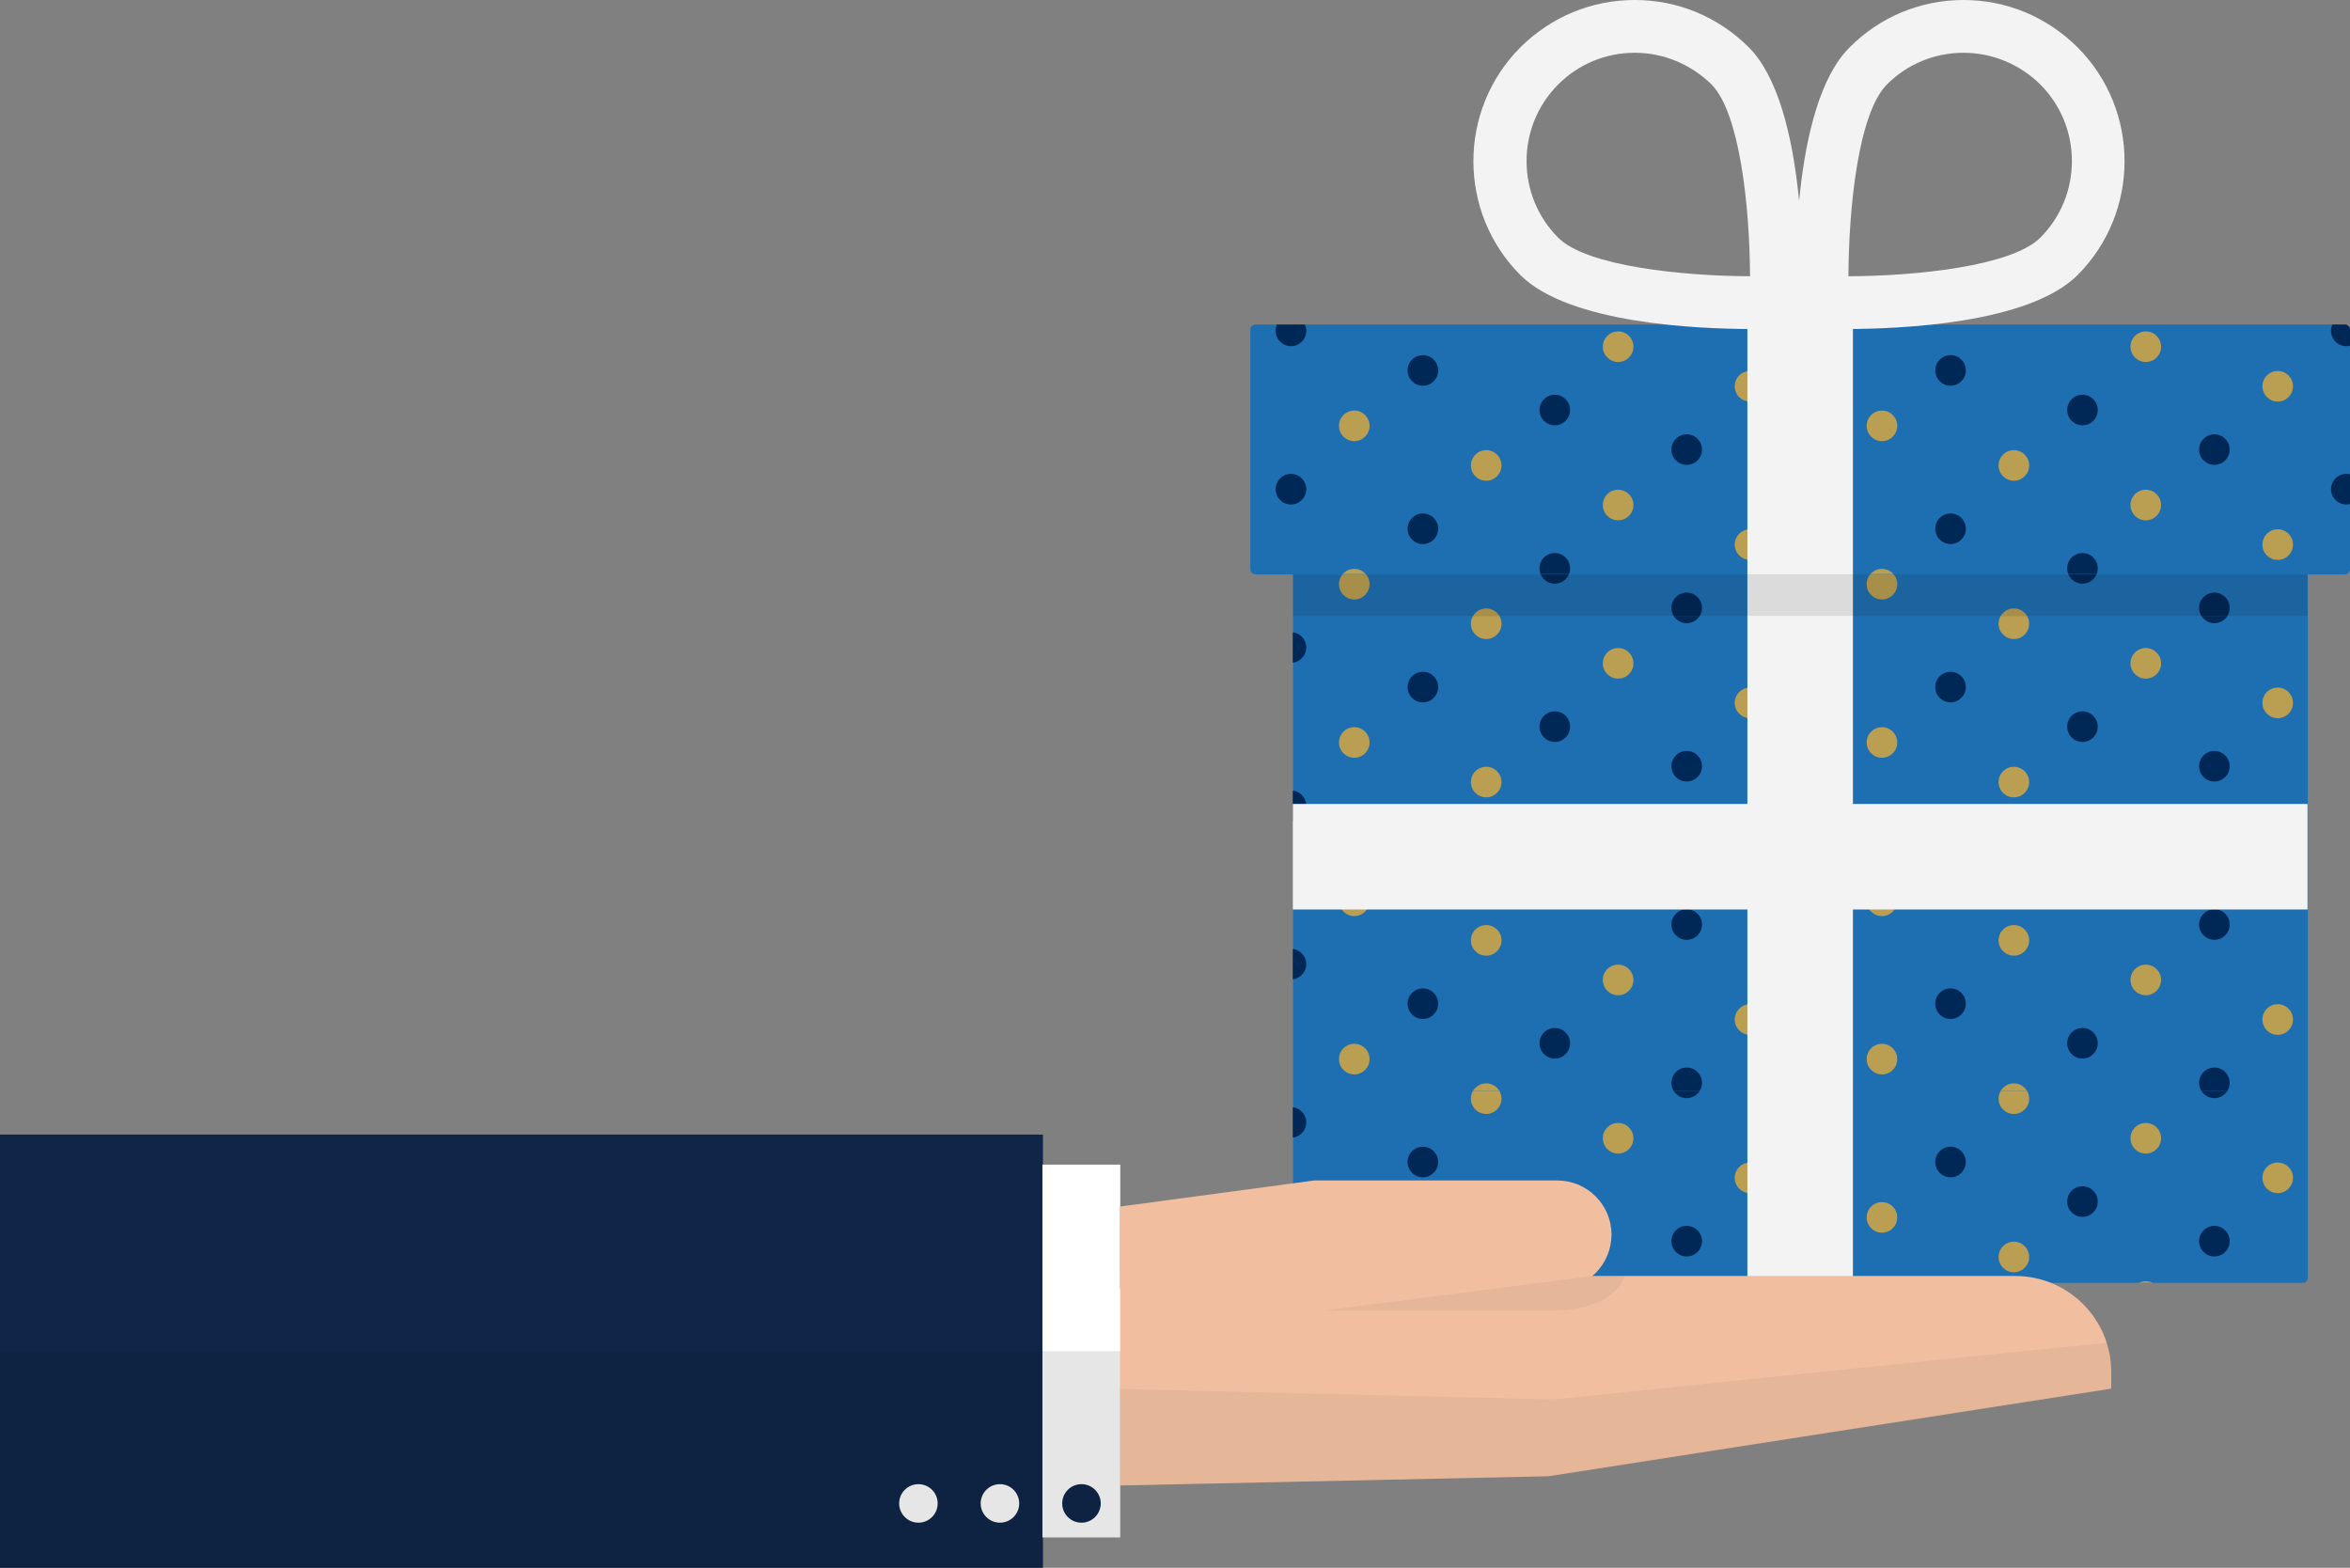 <?xml version="1.0" encoding="utf-8"?>
<!-- Generator: Adobe Illustrator 19.1.1, SVG Export Plug-In . SVG Version: 6.00 Build 0)  -->
<svg version="1.1" id="Layer_1" xmlns="http://www.w3.org/2000/svg" xmlns:xlink="http://www.w3.org/1999/xlink" x="0px" y="0px"
	 viewBox="0 0 890.7 594.2" style="enable-background:new 0 0 890.7 594.2;" xml:space="preserve">
<rect x="0" y="0" width="890.7" height="594.2" fill="#808080" stroke="none"/>
<style type="text/css">
	.st0{fill:#1E6FB1;}
	.st1{clip-path:url(#SVGID_2_);}
	.st2{clip-path:url(#SVGID_4_);}
	.st3{fill:#BA9E51;}
	.st4{fill:#002856;}
	.st5{clip-path:url(#SVGID_6_);}
	.st6{clip-path:url(#SVGID_8_);}
	.st7{fill:#F3F3F3;}
	.st8{clip-path:url(#SVGID_10_);}
	.st9{clip-path:url(#SVGID_12_);}
	.st10{clip-path:url(#SVGID_14_);}
	.st11{clip-path:url(#SVGID_16_);}
	.st12{clip-path:url(#SVGID_18_);}
	.st13{clip-path:url(#SVGID_20_);}
	.st14{clip-path:url(#SVGID_22_);}
	.st15{clip-path:url(#SVGID_24_);}
	.st16{clip-path:url(#SVGID_26_);}
	.st17{clip-path:url(#SVGID_28_);}
	.st18{opacity:0.1;fill:#010101;}
	.st19{fill:#F1BFA0;}
	.st20{fill:#0F2649;}
	.st21{fill:#FFFFFF;}
	.st22{opacity:0.1;}
	.st23{fill:#010101;}
	.st24{opacity:5.000000e-002;fill:#010101;}
</style>
<g>
	<path class="st0" d="M888.7,217.7H475.9c-1.1,0-2-0.9-2-2V125c0-1.1,0.9-2,2-2h412.9c1.1,0,2,0.9,2,2v90.6
		C890.7,216.8,889.8,217.7,888.7,217.7z"/>
	<g>
		<g>
			<defs>
				<path id="SVGID_1_" d="M888.7,123H475.9c-1.1,0-2,0.9-2,2v90.6c0,1.1,0.9,2,2,2H490h384.6h14.1c1.1,0,2-0.9,2-2V125
					C890.7,123.9,889.8,123,888.7,123z"/>
			</defs>
			<clipPath id="SVGID_2_">
				<use xlink:href="#SVGID_1_"  style="overflow:visible;"/>
			</clipPath>
			<g class="st1">
				<g>
					<defs>
						<rect id="SVGID_3_" x="701.3" y="53.4" width="200" height="180"/>
					</defs>
					<clipPath id="SVGID_4_">
						<use xlink:href="#SVGID_3_"  style="overflow:visible;"/>
					</clipPath>
					<g class="st2">
						<circle class="st3" cx="763.3" cy="236.4" r="5.8"/>
					</g>
					<g class="st2">
						<circle class="st3" cx="713.3" cy="221.4" r="5.8"/>
					</g>
					<g class="st2">
						<circle class="st4" cx="889.3" cy="185.4" r="5.8"/>
					</g>
					<g class="st2">
						<circle class="st3" cx="863.3" cy="206.4" r="5.8"/>
						<circle class="st4" cx="839.3" cy="230.4" r="5.8"/>
					</g>
					<g class="st2">
						<circle class="st3" cx="813.3" cy="191.4" r="5.8"/>
						<circle class="st4" cx="789.3" cy="215.4" r="5.8"/>
					</g>
					<g class="st2">
						<circle class="st3" cx="763.3" cy="176.4" r="5.8"/>
						<circle class="st4" cx="739.3" cy="200.4" r="5.8"/>
					</g>
					<g class="st2">
						<circle class="st3" cx="713.3" cy="161.4" r="5.8"/>
					</g>
					<g class="st2">
						<circle class="st4" cx="889.3" cy="125.4" r="5.8"/>
					</g>
					<g class="st2">
						<circle class="st3" cx="863.3" cy="146.4" r="5.8"/>
						<circle class="st4" cx="839.3" cy="170.4" r="5.8"/>
					</g>
					<g class="st2">
						<circle class="st3" cx="813.3" cy="131.4" r="5.8"/>
						<circle class="st4" cx="789.3" cy="155.4" r="5.8"/>
					</g>
					<g class="st2">
						<circle class="st3" cx="763.3" cy="116.4" r="5.8"/>
						<circle class="st4" cx="739.3" cy="140.4" r="5.8"/>
					</g>
					<g class="st2">
						<circle class="st3" cx="713.3" cy="101.4" r="5.8"/>
					</g>
					<g class="st2">
						<circle class="st4" cx="889.3" cy="65.4" r="5.8"/>
					</g>
					<g class="st2">
						<circle class="st3" cx="863.3" cy="86.4" r="5.8"/>
						<circle class="st4" cx="839.3" cy="110.4" r="5.8"/>
					</g>
					<g class="st2">
						<circle class="st3" cx="813.3" cy="71.4" r="5.8"/>
						<circle class="st4" cx="789.3" cy="95.4" r="5.8"/>
					</g>
					<g class="st2">
						<circle class="st3" cx="763.3" cy="56.4" r="5.8"/>
						<circle class="st4" cx="739.3" cy="80.4" r="5.8"/>
					</g>
					<g class="st2">
						<circle class="st4" cx="839.3" cy="50.4" r="5.8"/>
					</g>
				</g>
			</g>
			<g class="st1">
				<g>
					<defs>
						<rect id="SVGID_5_" x="501.3" y="53.4" width="200" height="180"/>
					</defs>
					<clipPath id="SVGID_6_">
						<use xlink:href="#SVGID_5_"  style="overflow:visible;"/>
					</clipPath>
					<g class="st5">
						<circle class="st3" cx="563.3" cy="236.4" r="5.8"/>
					</g>
					<g class="st5">
						<circle class="st3" cx="513.3" cy="221.4" r="5.8"/>
					</g>
					<g class="st5">
						<circle class="st4" cx="689.3" cy="185.4" r="5.8"/>
					</g>
					<g class="st5">
						<circle class="st3" cx="663.3" cy="206.4" r="5.8"/>
						<circle class="st4" cx="639.3" cy="230.4" r="5.8"/>
					</g>
					<g class="st5">
						<circle class="st3" cx="613.3" cy="191.4" r="5.8"/>
						<circle class="st4" cx="589.3" cy="215.4" r="5.8"/>
					</g>
					<g class="st5">
						<circle class="st3" cx="563.3" cy="176.4" r="5.8"/>
						<circle class="st4" cx="539.3" cy="200.4" r="5.8"/>
					</g>
					<g class="st5">
						<circle class="st3" cx="513.3" cy="161.4" r="5.8"/>
					</g>
					<g class="st5">
						<circle class="st4" cx="689.3" cy="125.4" r="5.8"/>
					</g>
					<g class="st5">
						<circle class="st3" cx="663.3" cy="146.4" r="5.8"/>
						<circle class="st4" cx="639.3" cy="170.4" r="5.8"/>
					</g>
					<g class="st5">
						<circle class="st3" cx="613.3" cy="131.4" r="5.8"/>
						<circle class="st4" cx="589.3" cy="155.4" r="5.8"/>
					</g>
					<g class="st5">
						<circle class="st3" cx="563.3" cy="116.4" r="5.8"/>
						<circle class="st4" cx="539.3" cy="140.4" r="5.8"/>
					</g>
					<g class="st5">
						<circle class="st3" cx="513.3" cy="101.4" r="5.8"/>
					</g>
					<g class="st5">
						<circle class="st4" cx="689.3" cy="65.4" r="5.8"/>
					</g>
					<g class="st5">
						<circle class="st3" cx="663.3" cy="86.4" r="5.8"/>
						<circle class="st4" cx="639.3" cy="110.4" r="5.8"/>
					</g>
					<g class="st5">
						<circle class="st3" cx="613.3" cy="71.4" r="5.8"/>
						<circle class="st4" cx="589.3" cy="95.4" r="5.8"/>
					</g>
					<g class="st5">
						<circle class="st3" cx="563.3" cy="56.4" r="5.8"/>
						<circle class="st4" cx="539.3" cy="80.4" r="5.8"/>
					</g>
					<g class="st5">
						<circle class="st4" cx="639.3" cy="50.4" r="5.8"/>
					</g>
				</g>
			</g>
			<g class="st1">
				<g>
					<defs>
						<rect id="SVGID_7_" x="301.3" y="53.4" width="200" height="180"/>
					</defs>
					<clipPath id="SVGID_8_">
						<use xlink:href="#SVGID_7_"  style="overflow:visible;"/>
					</clipPath>
					<g class="st6">
						<circle class="st3" cx="363.3" cy="236.4" r="5.8"/>
					</g>
					<g class="st6">
						<circle class="st3" cx="313.3" cy="221.4" r="5.8"/>
					</g>
					<g class="st6">
						<circle class="st4" cx="489.3" cy="185.4" r="5.8"/>
					</g>
					<g class="st6">
						<circle class="st3" cx="463.3" cy="206.4" r="5.8"/>
						<circle class="st4" cx="439.3" cy="230.4" r="5.8"/>
					</g>
					<g class="st6">
						<circle class="st3" cx="413.3" cy="191.4" r="5.8"/>
						<circle class="st4" cx="389.3" cy="215.4" r="5.8"/>
					</g>
					<g class="st6">
						<circle class="st3" cx="363.3" cy="176.4" r="5.8"/>
						<circle class="st4" cx="339.3" cy="200.4" r="5.8"/>
					</g>
					<g class="st6">
						<circle class="st3" cx="313.3" cy="161.4" r="5.8"/>
					</g>
					<g class="st6">
						<circle class="st4" cx="489.3" cy="125.4" r="5.8"/>
					</g>
					<g class="st6">
						<circle class="st3" cx="463.3" cy="146.4" r="5.8"/>
						<circle class="st4" cx="439.3" cy="170.4" r="5.8"/>
					</g>
					<g class="st6">
						<circle class="st3" cx="413.3" cy="131.4" r="5.8"/>
						<circle class="st4" cx="389.3" cy="155.4" r="5.8"/>
					</g>
					<g class="st6">
						<circle class="st3" cx="363.3" cy="116.4" r="5.8"/>
						<circle class="st4" cx="339.3" cy="140.4" r="5.8"/>
					</g>
					<g class="st6">
						<circle class="st3" cx="313.3" cy="101.4" r="5.8"/>
					</g>
					<g class="st6">
						<circle class="st4" cx="489.3" cy="65.4" r="5.8"/>
					</g>
					<g class="st6">
						<circle class="st3" cx="463.3" cy="86.4" r="5.8"/>
						<circle class="st4" cx="439.3" cy="110.4" r="5.8"/>
					</g>
					<g class="st6">
						<circle class="st3" cx="413.3" cy="71.4" r="5.8"/>
						<circle class="st4" cx="389.3" cy="95.4" r="5.8"/>
					</g>
					<g class="st6">
						<circle class="st3" cx="363.3" cy="56.4" r="5.8"/>
						<circle class="st4" cx="339.3" cy="80.4" r="5.8"/>
					</g>
					<g class="st6">
						<circle class="st4" cx="439.3" cy="50.4" r="5.8"/>
					</g>
				</g>
			</g>
		</g>
	</g>
	<g>
		<rect x="662.3" y="123.1" class="st7" width="40" height="94.6"/>
	</g>
	<g>
		<path class="st7" d="M664.2,124.7c-21,0-69.5-2.1-87.9-20.4c-23.8-23.8-23.8-62.6,0-86.4C587.9,6.4,603.2,0,619.6,0
			s31.6,6.4,43.2,17.9h0c22.4,22.4,20.6,89.5,20.3,97l-0.3,9.3l-9.3,0.3C672.1,124.6,668.8,124.7,664.2,124.7z M619.6,20
			c-11,0-21.3,4.3-29,12c-16,16-16,42.1,0,58.1c10.8,10.8,47,14.5,72.7,14.6c-0.1-25.7-3.8-61.8-14.6-72.7h0
			C640.8,24.3,630.5,20,619.6,20z"/>
	</g>
	<g>
		<path class="st7" d="M699.5,124.7c-4.6,0-7.8-0.1-9.2-0.1l-9.3-0.3l-0.3-9.3c-0.3-7.6-2.1-74.7,20.3-97h0h0
			C712.5,6.4,727.9,0,744.2,0s31.6,6.4,43.2,17.9c23.8,23.8,23.8,62.6,0,86.4C769,122.6,720.5,124.7,699.5,124.7z M744.2,20
			c-11,0-21.3,4.3-29,12h0c-10.9,10.9-14.5,47-14.6,72.7c25.7-0.1,61.8-3.8,72.7-14.6c16-16,16-42.1,0-58.1
			C765.5,24.3,755.1,20,744.2,20z"/>
	</g>
</g>
<g>
	<path class="st0" d="M872.9,486.2H491.8c-1,0-1.7-0.8-1.7-1.7V217.7h384.6v266.8C874.6,485.4,873.8,486.2,872.9,486.2z"/>
	<g>
		<g>
			<defs>
				<path id="SVGID_9_" d="M490,217.7v266.5c0,1.1,0.9,2,2,2h380.6c1.1,0,2-0.9,2-2V217.7H490z"/>
			</defs>
			<clipPath id="SVGID_10_">
				<use xlink:href="#SVGID_9_"  style="overflow:visible;"/>
			</clipPath>
			<g class="st8">
				<g>
					<defs>
						<rect id="SVGID_11_" x="701.3" y="53.4" width="200" height="180"/>
					</defs>
					<clipPath id="SVGID_12_">
						<use xlink:href="#SVGID_11_"  style="overflow:visible;"/>
					</clipPath>
					<g class="st9">
						<circle class="st3" cx="763.3" cy="236.4" r="5.8"/>
					</g>
					<g class="st9">
						<circle class="st3" cx="713.3" cy="221.4" r="5.8"/>
					</g>
					<g class="st9">
						<circle class="st4" cx="889.3" cy="185.4" r="5.8"/>
					</g>
					<g class="st9">
						<circle class="st3" cx="863.3" cy="206.4" r="5.8"/>
						<circle class="st4" cx="839.3" cy="230.4" r="5.8"/>
					</g>
					<g class="st9">
						<circle class="st3" cx="813.3" cy="191.4" r="5.8"/>
						<circle class="st4" cx="789.3" cy="215.4" r="5.8"/>
					</g>
					<g class="st9">
						<circle class="st3" cx="763.3" cy="176.4" r="5.8"/>
						<circle class="st4" cx="739.3" cy="200.4" r="5.8"/>
					</g>
					<g class="st9">
						<circle class="st3" cx="713.3" cy="161.4" r="5.8"/>
					</g>
					<g class="st9">
						<circle class="st4" cx="889.3" cy="125.4" r="5.8"/>
					</g>
					<g class="st9">
						<circle class="st3" cx="863.3" cy="146.4" r="5.8"/>
						<circle class="st4" cx="839.3" cy="170.4" r="5.8"/>
					</g>
					<g class="st9">
						<circle class="st3" cx="813.3" cy="131.4" r="5.8"/>
						<circle class="st4" cx="789.3" cy="155.4" r="5.8"/>
					</g>
					<g class="st9">
						<circle class="st3" cx="763.3" cy="116.4" r="5.8"/>
						<circle class="st4" cx="739.3" cy="140.4" r="5.8"/>
					</g>
					<g class="st9">
						<circle class="st3" cx="713.3" cy="101.4" r="5.8"/>
					</g>
					<g class="st9">
						<circle class="st4" cx="889.3" cy="65.4" r="5.8"/>
					</g>
					<g class="st9">
						<circle class="st3" cx="863.3" cy="86.4" r="5.8"/>
						<circle class="st4" cx="839.3" cy="110.4" r="5.8"/>
					</g>
					<g class="st9">
						<circle class="st3" cx="813.3" cy="71.4" r="5.8"/>
						<circle class="st4" cx="789.3" cy="95.4" r="5.8"/>
					</g>
					<g class="st9">
						<circle class="st3" cx="763.3" cy="56.4" r="5.8"/>
						<circle class="st4" cx="739.3" cy="80.4" r="5.8"/>
					</g>
					<g class="st9">
						<circle class="st4" cx="839.3" cy="50.4" r="5.8"/>
					</g>
				</g>
			</g>
			<g class="st8">
				<g>
					<defs>
						<rect id="SVGID_13_" x="701.3" y="233.4" width="200" height="180"/>
					</defs>
					<clipPath id="SVGID_14_">
						<use xlink:href="#SVGID_13_"  style="overflow:visible;"/>
					</clipPath>
					<g class="st10">
						<circle class="st3" cx="763.3" cy="416.4" r="5.8"/>
					</g>
					<g class="st10">
						<circle class="st3" cx="713.3" cy="401.4" r="5.8"/>
					</g>
					<g class="st10">
						<circle class="st4" cx="889.3" cy="365.4" r="5.8"/>
					</g>
					<g class="st10">
						<circle class="st3" cx="863.3" cy="386.4" r="5.8"/>
						<circle class="st4" cx="839.3" cy="410.4" r="5.8"/>
					</g>
					<g class="st10">
						<circle class="st3" cx="813.3" cy="371.4" r="5.8"/>
						<circle class="st4" cx="789.3" cy="395.4" r="5.8"/>
					</g>
					<g class="st10">
						<circle class="st3" cx="763.3" cy="356.4" r="5.8"/>
						<circle class="st4" cx="739.3" cy="380.4" r="5.8"/>
					</g>
					<g class="st10">
						<circle class="st3" cx="713.3" cy="341.4" r="5.8"/>
					</g>
					<g class="st10">
						<circle class="st4" cx="889.3" cy="305.4" r="5.8"/>
					</g>
					<g class="st10">
						<circle class="st3" cx="863.3" cy="326.4" r="5.8"/>
						<circle class="st4" cx="839.3" cy="350.4" r="5.8"/>
					</g>
					<g class="st10">
						<circle class="st3" cx="813.3" cy="311.4" r="5.8"/>
						<circle class="st4" cx="789.3" cy="335.4" r="5.8"/>
					</g>
					<g class="st10">
						<circle class="st3" cx="763.3" cy="296.4" r="5.8"/>
						<circle class="st4" cx="739.3" cy="320.4" r="5.8"/>
					</g>
					<g class="st10">
						<circle class="st3" cx="713.3" cy="281.4" r="5.8"/>
					</g>
					<g class="st10">
						<circle class="st4" cx="889.3" cy="245.4" r="5.8"/>
					</g>
					<g class="st10">
						<circle class="st3" cx="863.3" cy="266.4" r="5.8"/>
						<circle class="st4" cx="839.3" cy="290.4" r="5.8"/>
					</g>
					<g class="st10">
						<circle class="st3" cx="813.3" cy="251.4" r="5.8"/>
						<circle class="st4" cx="789.3" cy="275.4" r="5.8"/>
					</g>
					<g class="st10">
						<circle class="st3" cx="763.3" cy="236.4" r="5.8"/>
						<circle class="st4" cx="739.3" cy="260.4" r="5.8"/>
					</g>
					<g class="st10">
						<circle class="st4" cx="839.3" cy="230.4" r="5.8"/>
					</g>
				</g>
			</g>
			<g class="st8">
				<g>
					<defs>
						<rect id="SVGID_15_" x="701.3" y="413.4" width="200" height="180"/>
					</defs>
					<clipPath id="SVGID_16_">
						<use xlink:href="#SVGID_15_"  style="overflow:visible;"/>
					</clipPath>
					<g class="st11">
						<circle class="st3" cx="763.3" cy="596.4" r="5.8"/>
					</g>
					<g class="st11">
						<circle class="st3" cx="713.3" cy="581.4" r="5.8"/>
					</g>
					<g class="st11">
						<circle class="st4" cx="889.3" cy="545.4" r="5.8"/>
					</g>
					<g class="st11">
						<circle class="st3" cx="863.3" cy="566.4" r="5.8"/>
						<circle class="st4" cx="839.3" cy="590.4" r="5.8"/>
					</g>
					<g class="st11">
						<circle class="st3" cx="813.3" cy="551.4" r="5.8"/>
						<circle class="st4" cx="789.3" cy="575.4" r="5.8"/>
					</g>
					<g class="st11">
						<circle class="st3" cx="763.3" cy="536.4" r="5.8"/>
						<circle class="st4" cx="739.3" cy="560.4" r="5.8"/>
					</g>
					<g class="st11">
						<circle class="st3" cx="713.3" cy="521.4" r="5.8"/>
					</g>
					<g class="st11">
						<circle class="st4" cx="889.3" cy="485.4" r="5.8"/>
					</g>
					<g class="st11">
						<circle class="st3" cx="863.3" cy="506.4" r="5.8"/>
						<circle class="st4" cx="839.3" cy="530.4" r="5.8"/>
					</g>
					<g class="st11">
						<circle class="st3" cx="813.3" cy="491.4" r="5.8"/>
						<circle class="st4" cx="789.3" cy="515.4" r="5.8"/>
					</g>
					<g class="st11">
						<circle class="st3" cx="763.3" cy="476.4" r="5.8"/>
						<circle class="st4" cx="739.3" cy="500.4" r="5.8"/>
					</g>
					<g class="st11">
						<circle class="st3" cx="713.3" cy="461.4" r="5.8"/>
					</g>
					<g class="st11">
						<circle class="st4" cx="889.3" cy="425.4" r="5.8"/>
					</g>
					<g class="st11">
						<circle class="st3" cx="863.3" cy="446.4" r="5.8"/>
						<circle class="st4" cx="839.3" cy="470.4" r="5.8"/>
					</g>
					<g class="st11">
						<circle class="st3" cx="813.3" cy="431.4" r="5.8"/>
						<circle class="st4" cx="789.3" cy="455.4" r="5.8"/>
					</g>
					<g class="st11">
						<circle class="st3" cx="763.3" cy="416.4" r="5.8"/>
						<circle class="st4" cx="739.3" cy="440.4" r="5.8"/>
					</g>
					<g class="st11">
						<circle class="st4" cx="839.3" cy="410.4" r="5.8"/>
					</g>
				</g>
			</g>
			<g class="st8">
				<g>
					<defs>
						<rect id="SVGID_17_" x="501.3" y="53.4" width="200" height="180"/>
					</defs>
					<clipPath id="SVGID_18_">
						<use xlink:href="#SVGID_17_"  style="overflow:visible;"/>
					</clipPath>
					<g class="st12">
						<circle class="st3" cx="563.3" cy="236.4" r="5.8"/>
					</g>
					<g class="st12">
						<circle class="st3" cx="513.3" cy="221.4" r="5.8"/>
					</g>
					<g class="st12">
						<circle class="st4" cx="689.3" cy="185.4" r="5.8"/>
					</g>
					<g class="st12">
						<circle class="st3" cx="663.3" cy="206.4" r="5.8"/>
						<circle class="st4" cx="639.3" cy="230.4" r="5.8"/>
					</g>
					<g class="st12">
						<circle class="st3" cx="613.3" cy="191.4" r="5.8"/>
						<circle class="st4" cx="589.3" cy="215.4" r="5.8"/>
					</g>
					<g class="st12">
						<circle class="st3" cx="563.3" cy="176.4" r="5.8"/>
						<circle class="st4" cx="539.3" cy="200.4" r="5.8"/>
					</g>
					<g class="st12">
						<circle class="st3" cx="513.3" cy="161.4" r="5.8"/>
					</g>
					<g class="st12">
						<circle class="st4" cx="689.3" cy="125.4" r="5.8"/>
					</g>
					<g class="st12">
						<circle class="st3" cx="663.3" cy="146.4" r="5.8"/>
						<circle class="st4" cx="639.3" cy="170.4" r="5.8"/>
					</g>
					<g class="st12">
						<circle class="st3" cx="613.3" cy="131.4" r="5.8"/>
						<circle class="st4" cx="589.3" cy="155.4" r="5.8"/>
					</g>
					<g class="st12">
						<circle class="st3" cx="563.3" cy="116.4" r="5.8"/>
						<circle class="st4" cx="539.3" cy="140.4" r="5.8"/>
					</g>
					<g class="st12">
						<circle class="st3" cx="513.3" cy="101.4" r="5.8"/>
					</g>
					<g class="st12">
						<circle class="st4" cx="689.3" cy="65.4" r="5.8"/>
					</g>
					<g class="st12">
						<circle class="st3" cx="663.3" cy="86.4" r="5.8"/>
						<circle class="st4" cx="639.3" cy="110.4" r="5.8"/>
					</g>
					<g class="st12">
						<circle class="st3" cx="613.3" cy="71.4" r="5.8"/>
						<circle class="st4" cx="589.3" cy="95.4" r="5.8"/>
					</g>
					<g class="st12">
						<circle class="st3" cx="563.3" cy="56.4" r="5.8"/>
						<circle class="st4" cx="539.3" cy="80.4" r="5.8"/>
					</g>
					<g class="st12">
						<circle class="st4" cx="639.3" cy="50.4" r="5.8"/>
					</g>
				</g>
			</g>
			<g class="st8">
				<g>
					<defs>
						<rect id="SVGID_19_" x="501.3" y="233.4" width="200" height="180"/>
					</defs>
					<clipPath id="SVGID_20_">
						<use xlink:href="#SVGID_19_"  style="overflow:visible;"/>
					</clipPath>
					<g class="st13">
						<circle class="st3" cx="563.3" cy="416.4" r="5.8"/>
					</g>
					<g class="st13">
						<circle class="st3" cx="513.3" cy="401.4" r="5.8"/>
					</g>
					<g class="st13">
						<circle class="st4" cx="689.3" cy="365.4" r="5.8"/>
					</g>
					<g class="st13">
						<circle class="st3" cx="663.3" cy="386.4" r="5.8"/>
						<circle class="st4" cx="639.3" cy="410.4" r="5.8"/>
					</g>
					<g class="st13">
						<circle class="st3" cx="613.3" cy="371.4" r="5.8"/>
						<circle class="st4" cx="589.3" cy="395.4" r="5.8"/>
					</g>
					<g class="st13">
						<circle class="st3" cx="563.3" cy="356.4" r="5.8"/>
						<circle class="st4" cx="539.3" cy="380.4" r="5.8"/>
					</g>
					<g class="st13">
						<circle class="st3" cx="513.3" cy="341.4" r="5.8"/>
					</g>
					<g class="st13">
						<circle class="st4" cx="689.3" cy="305.4" r="5.8"/>
					</g>
					<g class="st13">
						<circle class="st3" cx="663.3" cy="326.4" r="5.8"/>
						<circle class="st4" cx="639.3" cy="350.4" r="5.8"/>
					</g>
					<g class="st13">
						<circle class="st3" cx="613.3" cy="311.4" r="5.8"/>
						<circle class="st4" cx="589.3" cy="335.4" r="5.8"/>
					</g>
					<g class="st13">
						<circle class="st3" cx="563.3" cy="296.4" r="5.8"/>
						<circle class="st4" cx="539.3" cy="320.4" r="5.8"/>
					</g>
					<g class="st13">
						<circle class="st3" cx="513.3" cy="281.4" r="5.8"/>
					</g>
					<g class="st13">
						<circle class="st4" cx="689.3" cy="245.4" r="5.8"/>
					</g>
					<g class="st13">
						<circle class="st3" cx="663.3" cy="266.4" r="5.8"/>
						<circle class="st4" cx="639.3" cy="290.4" r="5.8"/>
					</g>
					<g class="st13">
						<circle class="st3" cx="613.3" cy="251.4" r="5.8"/>
						<circle class="st4" cx="589.3" cy="275.4" r="5.8"/>
					</g>
					<g class="st13">
						<circle class="st3" cx="563.3" cy="236.4" r="5.8"/>
						<circle class="st4" cx="539.3" cy="260.4" r="5.8"/>
					</g>
					<g class="st13">
						<circle class="st4" cx="639.3" cy="230.4" r="5.8"/>
					</g>
				</g>
			</g>
			<g class="st8">
				<g>
					<defs>
						<rect id="SVGID_21_" x="501.3" y="413.4" width="200" height="180"/>
					</defs>
					<clipPath id="SVGID_22_">
						<use xlink:href="#SVGID_21_"  style="overflow:visible;"/>
					</clipPath>
					<g class="st14">
						<circle class="st3" cx="563.3" cy="596.4" r="5.8"/>
					</g>
					<g class="st14">
						<circle class="st3" cx="513.3" cy="581.4" r="5.8"/>
					</g>
					<g class="st14">
						<circle class="st4" cx="689.3" cy="545.4" r="5.8"/>
					</g>
					<g class="st14">
						<circle class="st3" cx="663.3" cy="566.4" r="5.8"/>
						<circle class="st4" cx="639.3" cy="590.4" r="5.8"/>
					</g>
					<g class="st14">
						<circle class="st3" cx="613.3" cy="551.4" r="5.8"/>
						<circle class="st4" cx="589.3" cy="575.4" r="5.8"/>
					</g>
					<g class="st14">
						<circle class="st3" cx="563.3" cy="536.4" r="5.8"/>
						<circle class="st4" cx="539.3" cy="560.4" r="5.8"/>
					</g>
					<g class="st14">
						<circle class="st3" cx="513.3" cy="521.4" r="5.8"/>
					</g>
					<g class="st14">
						<circle class="st4" cx="689.3" cy="485.4" r="5.8"/>
					</g>
					<g class="st14">
						<circle class="st3" cx="663.3" cy="506.4" r="5.8"/>
						<circle class="st4" cx="639.3" cy="530.4" r="5.8"/>
					</g>
					<g class="st14">
						<circle class="st3" cx="613.3" cy="491.4" r="5.8"/>
						<circle class="st4" cx="589.3" cy="515.4" r="5.8"/>
					</g>
					<g class="st14">
						<circle class="st3" cx="563.3" cy="476.4" r="5.8"/>
						<circle class="st4" cx="539.3" cy="500.4" r="5.8"/>
					</g>
					<g class="st14">
						<circle class="st3" cx="513.3" cy="461.4" r="5.8"/>
					</g>
					<g class="st14">
						<circle class="st4" cx="689.3" cy="425.4" r="5.8"/>
					</g>
					<g class="st14">
						<circle class="st3" cx="663.3" cy="446.4" r="5.8"/>
						<circle class="st4" cx="639.3" cy="470.4" r="5.8"/>
					</g>
					<g class="st14">
						<circle class="st3" cx="613.3" cy="431.4" r="5.8"/>
						<circle class="st4" cx="589.3" cy="455.4" r="5.8"/>
					</g>
					<g class="st14">
						<circle class="st3" cx="563.3" cy="416.4" r="5.8"/>
						<circle class="st4" cx="539.3" cy="440.4" r="5.8"/>
					</g>
					<g class="st14">
						<circle class="st4" cx="639.3" cy="410.4" r="5.8"/>
					</g>
				</g>
			</g>
			<g class="st8">
				<g>
					<defs>
						<rect id="SVGID_23_" x="301.3" y="53.4" width="200" height="180"/>
					</defs>
					<clipPath id="SVGID_24_">
						<use xlink:href="#SVGID_23_"  style="overflow:visible;"/>
					</clipPath>
					<g class="st15">
						<circle class="st3" cx="363.3" cy="236.4" r="5.8"/>
					</g>
					<g class="st15">
						<circle class="st3" cx="313.3" cy="221.4" r="5.8"/>
					</g>
					<g class="st15">
						<circle class="st4" cx="489.3" cy="185.4" r="5.8"/>
					</g>
					<g class="st15">
						<circle class="st3" cx="463.3" cy="206.4" r="5.8"/>
						<circle class="st4" cx="439.3" cy="230.4" r="5.8"/>
					</g>
					<g class="st15">
						<circle class="st3" cx="413.3" cy="191.4" r="5.8"/>
						<circle class="st4" cx="389.3" cy="215.4" r="5.8"/>
					</g>
					<g class="st15">
						<circle class="st3" cx="363.3" cy="176.4" r="5.8"/>
						<circle class="st4" cx="339.3" cy="200.4" r="5.8"/>
					</g>
					<g class="st15">
						<circle class="st3" cx="313.3" cy="161.4" r="5.8"/>
					</g>
					<g class="st15">
						<circle class="st4" cx="489.3" cy="125.4" r="5.8"/>
					</g>
					<g class="st15">
						<circle class="st3" cx="463.3" cy="146.4" r="5.8"/>
						<circle class="st4" cx="439.3" cy="170.4" r="5.8"/>
					</g>
					<g class="st15">
						<circle class="st3" cx="413.3" cy="131.4" r="5.8"/>
						<circle class="st4" cx="389.3" cy="155.4" r="5.8"/>
					</g>
					<g class="st15">
						<circle class="st3" cx="363.3" cy="116.4" r="5.8"/>
						<circle class="st4" cx="339.3" cy="140.4" r="5.8"/>
					</g>
					<g class="st15">
						<circle class="st3" cx="313.3" cy="101.4" r="5.8"/>
					</g>
					<g class="st15">
						<circle class="st4" cx="489.3" cy="65.4" r="5.8"/>
					</g>
					<g class="st15">
						<circle class="st3" cx="463.3" cy="86.4" r="5.8"/>
						<circle class="st4" cx="439.3" cy="110.4" r="5.8"/>
					</g>
					<g class="st15">
						<circle class="st3" cx="413.3" cy="71.4" r="5.8"/>
						<circle class="st4" cx="389.3" cy="95.4" r="5.8"/>
					</g>
					<g class="st15">
						<circle class="st3" cx="363.3" cy="56.4" r="5.8"/>
						<circle class="st4" cx="339.3" cy="80.4" r="5.8"/>
					</g>
					<g class="st15">
						<circle class="st4" cx="439.3" cy="50.4" r="5.8"/>
					</g>
				</g>
			</g>
			<g class="st8">
				<g>
					<defs>
						<rect id="SVGID_25_" x="301.3" y="233.4" width="200" height="180"/>
					</defs>
					<clipPath id="SVGID_26_">
						<use xlink:href="#SVGID_25_"  style="overflow:visible;"/>
					</clipPath>
					<g class="st16">
						<circle class="st3" cx="363.3" cy="416.4" r="5.8"/>
					</g>
					<g class="st16">
						<circle class="st3" cx="313.3" cy="401.4" r="5.8"/>
					</g>
					<g class="st16">
						<circle class="st4" cx="489.3" cy="365.4" r="5.8"/>
					</g>
					<g class="st16">
						<circle class="st3" cx="463.3" cy="386.4" r="5.8"/>
						<circle class="st4" cx="439.3" cy="410.4" r="5.8"/>
					</g>
					<g class="st16">
						<circle class="st3" cx="413.3" cy="371.4" r="5.8"/>
						<circle class="st4" cx="389.3" cy="395.4" r="5.8"/>
					</g>
					<g class="st16">
						<circle class="st3" cx="363.3" cy="356.4" r="5.8"/>
						<circle class="st4" cx="339.3" cy="380.4" r="5.8"/>
					</g>
					<g class="st16">
						<circle class="st3" cx="313.3" cy="341.4" r="5.8"/>
					</g>
					<g class="st16">
						<circle class="st4" cx="489.3" cy="305.4" r="5.8"/>
					</g>
					<g class="st16">
						<circle class="st3" cx="463.3" cy="326.4" r="5.8"/>
						<circle class="st4" cx="439.3" cy="350.4" r="5.8"/>
					</g>
					<g class="st16">
						<circle class="st3" cx="413.3" cy="311.4" r="5.8"/>
						<circle class="st4" cx="389.3" cy="335.4" r="5.8"/>
					</g>
					<g class="st16">
						<circle class="st3" cx="363.3" cy="296.4" r="5.8"/>
						<circle class="st4" cx="339.3" cy="320.4" r="5.8"/>
					</g>
					<g class="st16">
						<circle class="st3" cx="313.3" cy="281.4" r="5.8"/>
					</g>
					<g class="st16">
						<circle class="st4" cx="489.3" cy="245.4" r="5.8"/>
					</g>
					<g class="st16">
						<circle class="st3" cx="463.3" cy="266.4" r="5.8"/>
						<circle class="st4" cx="439.3" cy="290.4" r="5.8"/>
					</g>
					<g class="st16">
						<circle class="st3" cx="413.3" cy="251.4" r="5.8"/>
						<circle class="st4" cx="389.3" cy="275.4" r="5.8"/>
					</g>
					<g class="st16">
						<circle class="st3" cx="363.3" cy="236.4" r="5.8"/>
						<circle class="st4" cx="339.3" cy="260.4" r="5.8"/>
					</g>
					<g class="st16">
						<circle class="st4" cx="439.3" cy="230.4" r="5.8"/>
					</g>
				</g>
			</g>
			<g class="st8">
				<g>
					<defs>
						<rect id="SVGID_27_" x="301.3" y="413.4" width="200" height="180"/>
					</defs>
					<clipPath id="SVGID_28_">
						<use xlink:href="#SVGID_27_"  style="overflow:visible;"/>
					</clipPath>
					<g class="st17">
						<circle class="st3" cx="363.3" cy="596.4" r="5.8"/>
					</g>
					<g class="st17">
						<circle class="st3" cx="313.3" cy="581.4" r="5.8"/>
					</g>
					<g class="st17">
						<circle class="st4" cx="489.3" cy="545.4" r="5.8"/>
					</g>
					<g class="st17">
						<circle class="st3" cx="463.3" cy="566.4" r="5.8"/>
						<circle class="st4" cx="439.3" cy="590.4" r="5.8"/>
					</g>
					<g class="st17">
						<circle class="st3" cx="413.3" cy="551.4" r="5.8"/>
						<circle class="st4" cx="389.3" cy="575.4" r="5.8"/>
					</g>
					<g class="st17">
						<circle class="st3" cx="363.3" cy="536.4" r="5.8"/>
						<circle class="st4" cx="339.3" cy="560.4" r="5.8"/>
					</g>
					<g class="st17">
						<circle class="st3" cx="313.3" cy="521.4" r="5.8"/>
					</g>
					<g class="st17">
						<circle class="st4" cx="489.3" cy="485.4" r="5.8"/>
					</g>
					<g class="st17">
						<circle class="st3" cx="463.3" cy="506.4" r="5.8"/>
						<circle class="st4" cx="439.3" cy="530.4" r="5.8"/>
					</g>
					<g class="st17">
						<circle class="st3" cx="413.3" cy="491.4" r="5.8"/>
						<circle class="st4" cx="389.3" cy="515.4" r="5.8"/>
					</g>
					<g class="st17">
						<circle class="st3" cx="363.3" cy="476.4" r="5.8"/>
						<circle class="st4" cx="339.3" cy="500.4" r="5.8"/>
					</g>
					<g class="st17">
						<circle class="st3" cx="313.3" cy="461.4" r="5.8"/>
					</g>
					<g class="st17">
						<circle class="st4" cx="489.3" cy="425.4" r="5.8"/>
					</g>
					<g class="st17">
						<circle class="st3" cx="463.3" cy="446.4" r="5.8"/>
						<circle class="st4" cx="439.3" cy="470.4" r="5.8"/>
					</g>
					<g class="st17">
						<circle class="st3" cx="413.3" cy="431.4" r="5.8"/>
						<circle class="st4" cx="389.3" cy="455.4" r="5.8"/>
					</g>
					<g class="st17">
						<circle class="st3" cx="363.3" cy="416.4" r="5.8"/>
						<circle class="st4" cx="339.3" cy="440.4" r="5.8"/>
					</g>
					<g class="st17">
						<circle class="st4" cx="439.3" cy="410.4" r="5.8"/>
					</g>
				</g>
			</g>
		</g>
	</g>
	<g>
		<rect x="490" y="304.7" class="st7" width="384.6" height="40"/>
	</g>
	<g>
		<rect x="662.3" y="217.7" class="st7" width="40" height="268.5"/>
	</g>
	<rect x="490" y="217.7" class="st18" width="384.6" height="15.7"/>
</g>
<g>
	<path class="st19" d="M800.2,526.3l-213.3,33.2L424.4,563v-79.4h339.4c20.1,0,36.4,16.3,36.4,36.4V526.3z"/>
	<rect y="430" class="st20" width="395.3" height="164.2"/>
	<rect x="395.1" y="441.4" class="st21" width="29.5" height="141.3"/>
	<circle class="st21" cx="348.1" cy="569.8" r="7.3"/>
	<circle class="st21" cx="379" cy="569.8" r="7.3"/>
	<circle class="st20" cx="409.9" cy="569.8" r="7.3"/>
	<g class="st22">
		<polygon class="st23" points="0,512.1 0,594.2 395.3,594.2 395.3,582.8 424.7,582.8 424.7,512.1 		"/>
	</g>
	<path class="st24" d="M800.2,519.9c0-3.8-0.6-7.5-1.7-11c-55.2,5.5-209.5,21.5-209.5,21.5l-164.6-4V563l162.5-3.5l213.3-33.2V519.9
		z"/>
	<path class="st19" d="M590.1,488.6H424.4v-31.3l73.7-9.9h92.1c11.4,0,20.6,9.2,20.6,20.6v0C610.7,479.4,601.5,488.6,590.1,488.6z"
		/>
	<path class="st24" d="M501.8,496.7h86.7c10.6,0,23.8-3.1,27.2-13.1h-12L501.8,496.7z"/>
</g>
</svg>
